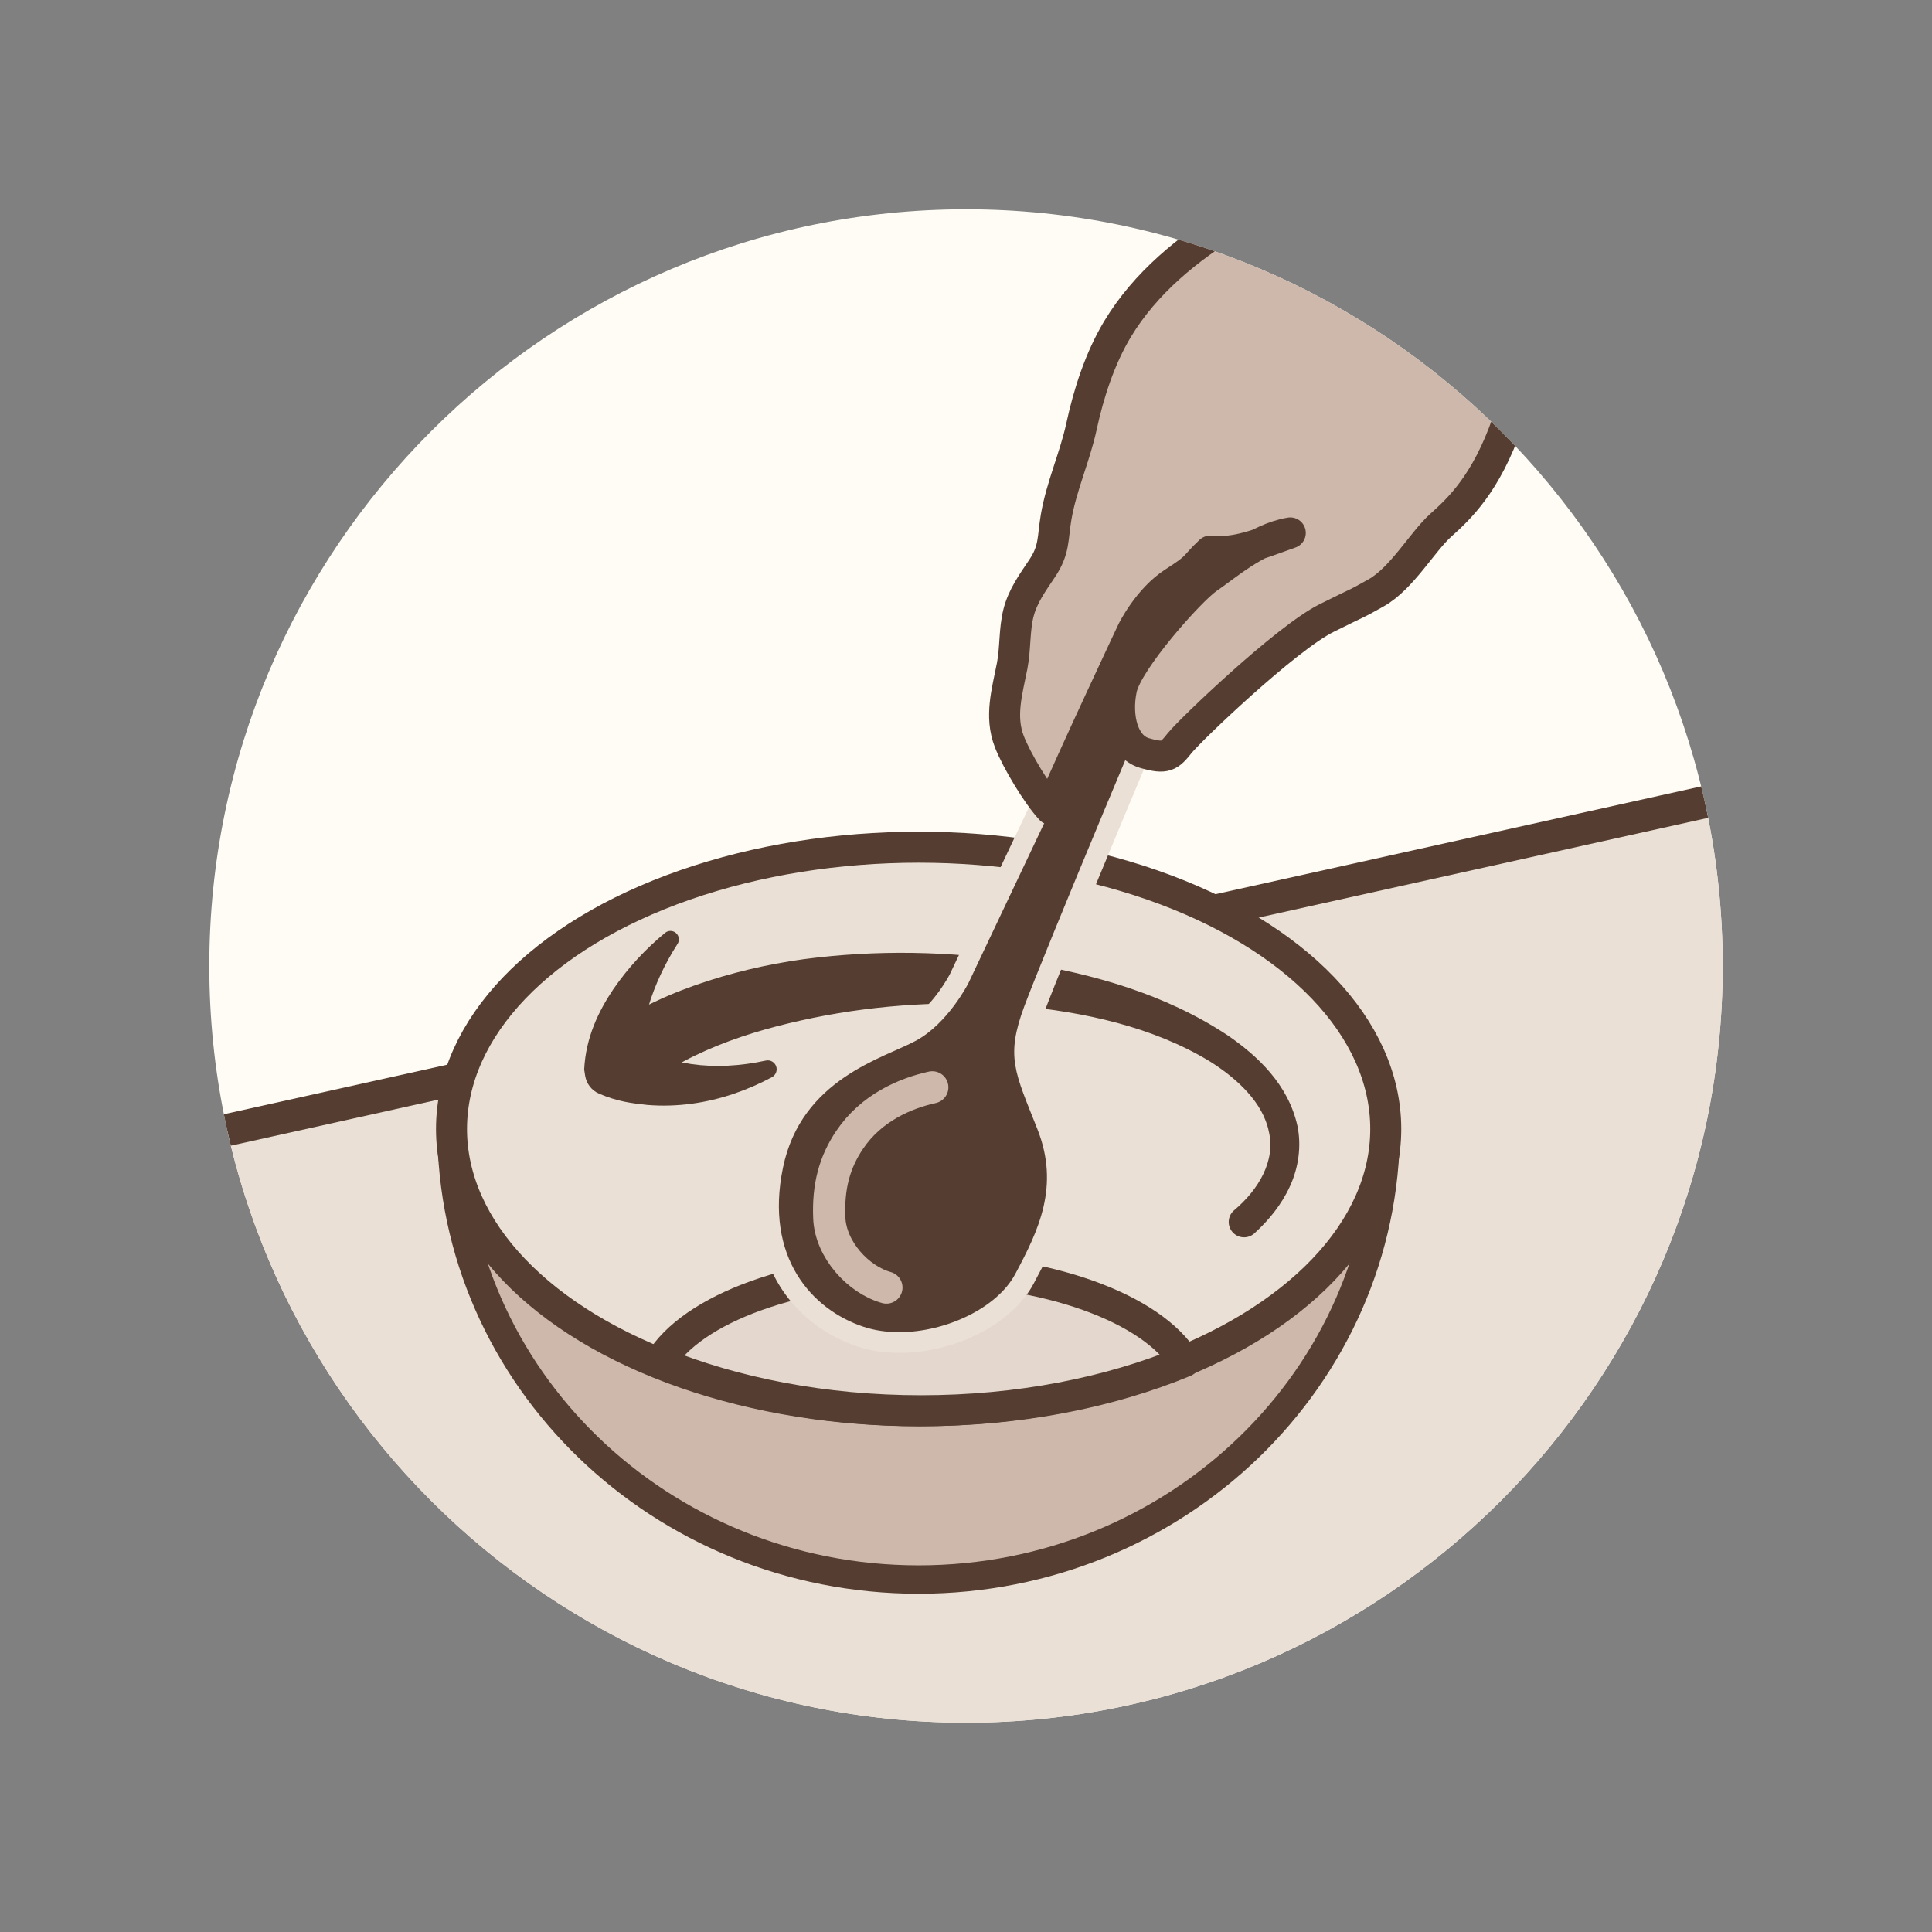 <?xml version="1.0" encoding="utf-8"?>
<!-- Generator: Adobe Illustrator 16.0.0, SVG Export Plug-In . SVG Version: 6.00 Build 0)  -->
<!DOCTYPE svg PUBLIC "-//W3C//DTD SVG 1.1//EN" "http://www.w3.org/Graphics/SVG/1.1/DTD/svg11.dtd">
<svg version="1.1" id="Layer_1" xmlns="http://www.w3.org/2000/svg" xmlns:xlink="http://www.w3.org/1999/xlink" x="0px" y="0px"
	 width="60px" height="60px" viewBox="0 0 60 60" enable-background="new 0 0 60 60" xml:space="preserve">
<rect x="0" y="0" width="60" height="60" fill="#808080" stroke="none"/>
<g>
	<defs>
		<path id="SVGID_37_" d="M30,53.5C17.042,53.5,6.5,42.959,6.5,30S17.042,6.5,30,6.5S53.5,17.041,53.5,30S42.958,53.5,30,53.5z"/>
	</defs>
	<clipPath id="SVGID_2_">
		<use xlink:href="#SVGID_37_"  overflow="visible"/>
	</clipPath>
	<rect clip-path="url(#SVGID_2_)" fill="#FFFCF5" width="60" height="60"/>
	<g clip-path="url(#SVGID_2_)">
		<polygon fill="#EBE0D5" stroke="#553E31" stroke-miterlimit="10" points="56.493,24.122 1.752,36.27 19.427,56.75 51.986,53.886 
					"/>
		<g>
			
				<path fill="#CDB8AB" stroke="#553E31" stroke-width="0.882" stroke-linecap="round" stroke-linejoin="round" stroke-miterlimit="10" d="
				M43.036,35.035c0,7.741-6.495,14.019-14.508,14.019s-14.507-6.277-14.507-14.019"/>
			
				<ellipse fill="#EBE0D5" stroke="#553E31" stroke-width="0.963" stroke-linecap="round" stroke-linejoin="round" stroke-miterlimit="10" cx="28.529" cy="35.062" rx="14.507" ry="8.751"/>
			
				<path fill="#E4D7CD" stroke="#553E31" stroke-width="0.963" stroke-linecap="round" stroke-linejoin="round" stroke-miterlimit="10" d="
				M20.486,42.315c2.317,0.944,5.109,1.497,8.117,1.497c3.038,0,5.858-0.564,8.188-1.529c-1.007-1.653-4.27-2.865-8.144-2.865
				C24.752,39.418,21.472,40.646,20.486,42.315z"/>
			<g>
				<g>
					<path fill="#553E31" d="M18.601,32.562c0.278-0.566,0.822-0.982,1.344-1.256c0.537-0.283,1.086-0.511,1.64-0.708
						c1.108-0.389,2.235-0.651,3.369-0.809c2.27-0.298,4.546-0.257,6.777,0.096c2.222,0.365,4.441,0.979,6.385,2.261
						c0.94,0.643,1.888,1.528,2.176,2.816c0.133,0.634,0.031,1.311-0.233,1.882c-0.263,0.574-0.659,1.052-1.095,1.451l-0.006,0.006
						c-0.194,0.178-0.496,0.165-0.674-0.029s-0.165-0.496,0.029-0.674c0.005-0.005,0.011-0.01,0.016-0.014
						c0.764-0.642,1.29-1.546,1.076-2.441c-0.181-0.897-0.971-1.638-1.826-2.177c-1.769-1.077-3.914-1.542-6.012-1.733
						c-2.113-0.165-4.258-0.042-6.307,0.376c-1.022,0.21-2.029,0.479-2.971,0.861c-0.469,0.19-0.924,0.405-1.345,0.652
						c-0.438,0.251-0.808,0.449-1.354,0.604l-0.017,0.005c-0.442,0.125-0.902-0.133-1.027-0.575
						C18.488,32.95,18.514,32.739,18.601,32.562z"/>
				</g>
				<g>
					<path fill="#553E31" d="M21.034,29.326c-0.386,0.603-0.702,1.274-0.896,1.931c-0.195,0.655-0.247,1.323-0.09,1.816l0,0
						l-0.465-0.752c0.142,0.142,0.519,0.337,0.828,0.453c0.332,0.127,0.688,0.216,1.058,0.271c0.74,0.107,1.529,0.063,2.311-0.108
						c0.149-0.035,0.299,0.059,0.333,0.208c0.029,0.124-0.033,0.249-0.14,0.308c-0.753,0.402-1.592,0.702-2.493,0.824
						c-0.45,0.06-0.914,0.077-1.386,0.037c-0.489-0.054-0.905-0.101-1.487-0.348c-0.239-0.103-0.396-0.318-0.435-0.558l-0.03-0.194
						l0,0c0.051-1.003,0.449-1.813,0.902-2.489c0.467-0.68,1.001-1.249,1.61-1.754c0.111-0.093,0.276-0.077,0.368,0.034
						c0.075,0.09,0.079,0.215,0.02,0.309L21.034,29.326z"/>
				</g>
			</g>
			<g>
				<path fill="#553E31" d="M27.924,41.693c-0.433,0-0.837-0.062-1.201-0.183c-1.647-0.547-3.349-2.265-2.721-5.307
					c0.506-2.47,2.507-3.358,3.702-3.889c0.229-0.102,0.432-0.191,0.591-0.278c0.898-0.486,1.487-1.635,1.493-1.646l6.422-13.554
					l0.291,0.141c0.492,0.237,1.244,1.063,0.573,2.49c-0.688,1.47-4.351,10.25-4.961,11.891c-0.497,1.338-0.325,1.769,0.245,3.194
					l0.159,0.397c0.781,1.983-0.041,3.525-0.702,4.765C31.214,40.843,29.541,41.693,27.924,41.693L27.924,41.693z"/>
				<path fill="#EBE0D5" d="M36.361,17.267c0,0,1.136,0.549,0.423,2.064c-0.71,1.517-4.384,10.334-4.972,11.916
					c-0.587,1.578-0.296,2.045,0.406,3.821c0.7,1.777,0.034,3.144-0.687,4.495c-0.569,1.067-2.165,1.809-3.608,1.809
					c-0.385,0-0.759-0.053-1.1-0.166c-1.619-0.537-3.08-2.164-2.508-4.938c0.568-2.773,3.143-3.408,4.133-3.95
					c0.995-0.539,1.625-1.782,1.625-1.782L36.361,17.267 M36.059,16.407l-0.277,0.585l-6.287,13.27l0,0c0,0-0.551,1.06-1.351,1.492
					c-0.155,0.085-0.351,0.171-0.569,0.268c-1.252,0.556-3.348,1.486-3.887,4.118c-0.67,3.248,1.162,5.088,2.935,5.676
					c0.396,0.132,0.834,0.199,1.302,0.199c1.755,0,3.511-0.904,4.175-2.149c0.655-1.229,1.553-2.912,0.717-5.032l-0.159-0.399
					c-0.563-1.407-0.696-1.741-0.242-2.963c0.608-1.638,4.265-10.4,4.951-11.867c0.807-1.714-0.25-2.686-0.725-2.915L36.059,16.407
					L36.059,16.407z"/>
			</g>
			
				<path fill="#CDB8AB" stroke="#553E31" stroke-width="0.963" stroke-linecap="round" stroke-linejoin="round" stroke-miterlimit="10" d="
				M49.139,1.034c0,0-4.458,2.678-6.304,3.545c-2.886,1.355-6.397,2.775-8.127,5.637c-0.549,0.912-0.899,1.998-1.123,3.035
				c-0.207,0.953-0.622,1.845-0.787,2.812c-0.112,0.665-0.044,1.007-0.435,1.591c-0.294,0.439-0.6,0.857-0.732,1.376
				c-0.136,0.538-0.092,1.104-0.197,1.646c-0.154,0.794-0.395,1.573-0.086,2.362c0.226,0.58,0.861,1.641,1.286,2.097
				c0.742-1.739,2.534-5.54,2.534-5.54s0.487-0.998,1.292-1.512c0.805-0.516,0.57-0.445,1.122-0.967
				c0.847,0.08,1.497-0.217,2.489-0.566c-1.038,0.17-2.032,1.049-2.57,1.413c-0.536,0.367-2.487,2.554-2.672,3.429
				c-0.184,0.875,0.051,1.801,0.714,1.994c0.665,0.193,0.77,0.096,1.093-0.308c0.322-0.405,3.298-3.254,4.563-3.884
				c1.269-0.633,0.734-0.335,1.535-0.781c0.8-0.448,1.436-1.584,2.007-2.098c0.574-0.514,1.413-1.291,2.076-3.204
				c0.662-1.909,2.555-3.892,4.026-4.628c1.469-0.736,7.343-2.555,9.555-3C54.978,3.342,49.139,1.034,49.139,1.034z"/>
		</g>
		<path fill="#553E31" stroke="#CDB8AB" stroke-linecap="round" stroke-linejoin="round" stroke-miterlimit="10" d="M28.953,33.768
			c-0.836,0.184-1.896,0.633-2.567,1.632c-0.468,0.694-0.673,1.446-0.632,2.425s0.896,1.916,1.774,2.161"/>
	</g>
</g>
</svg>
